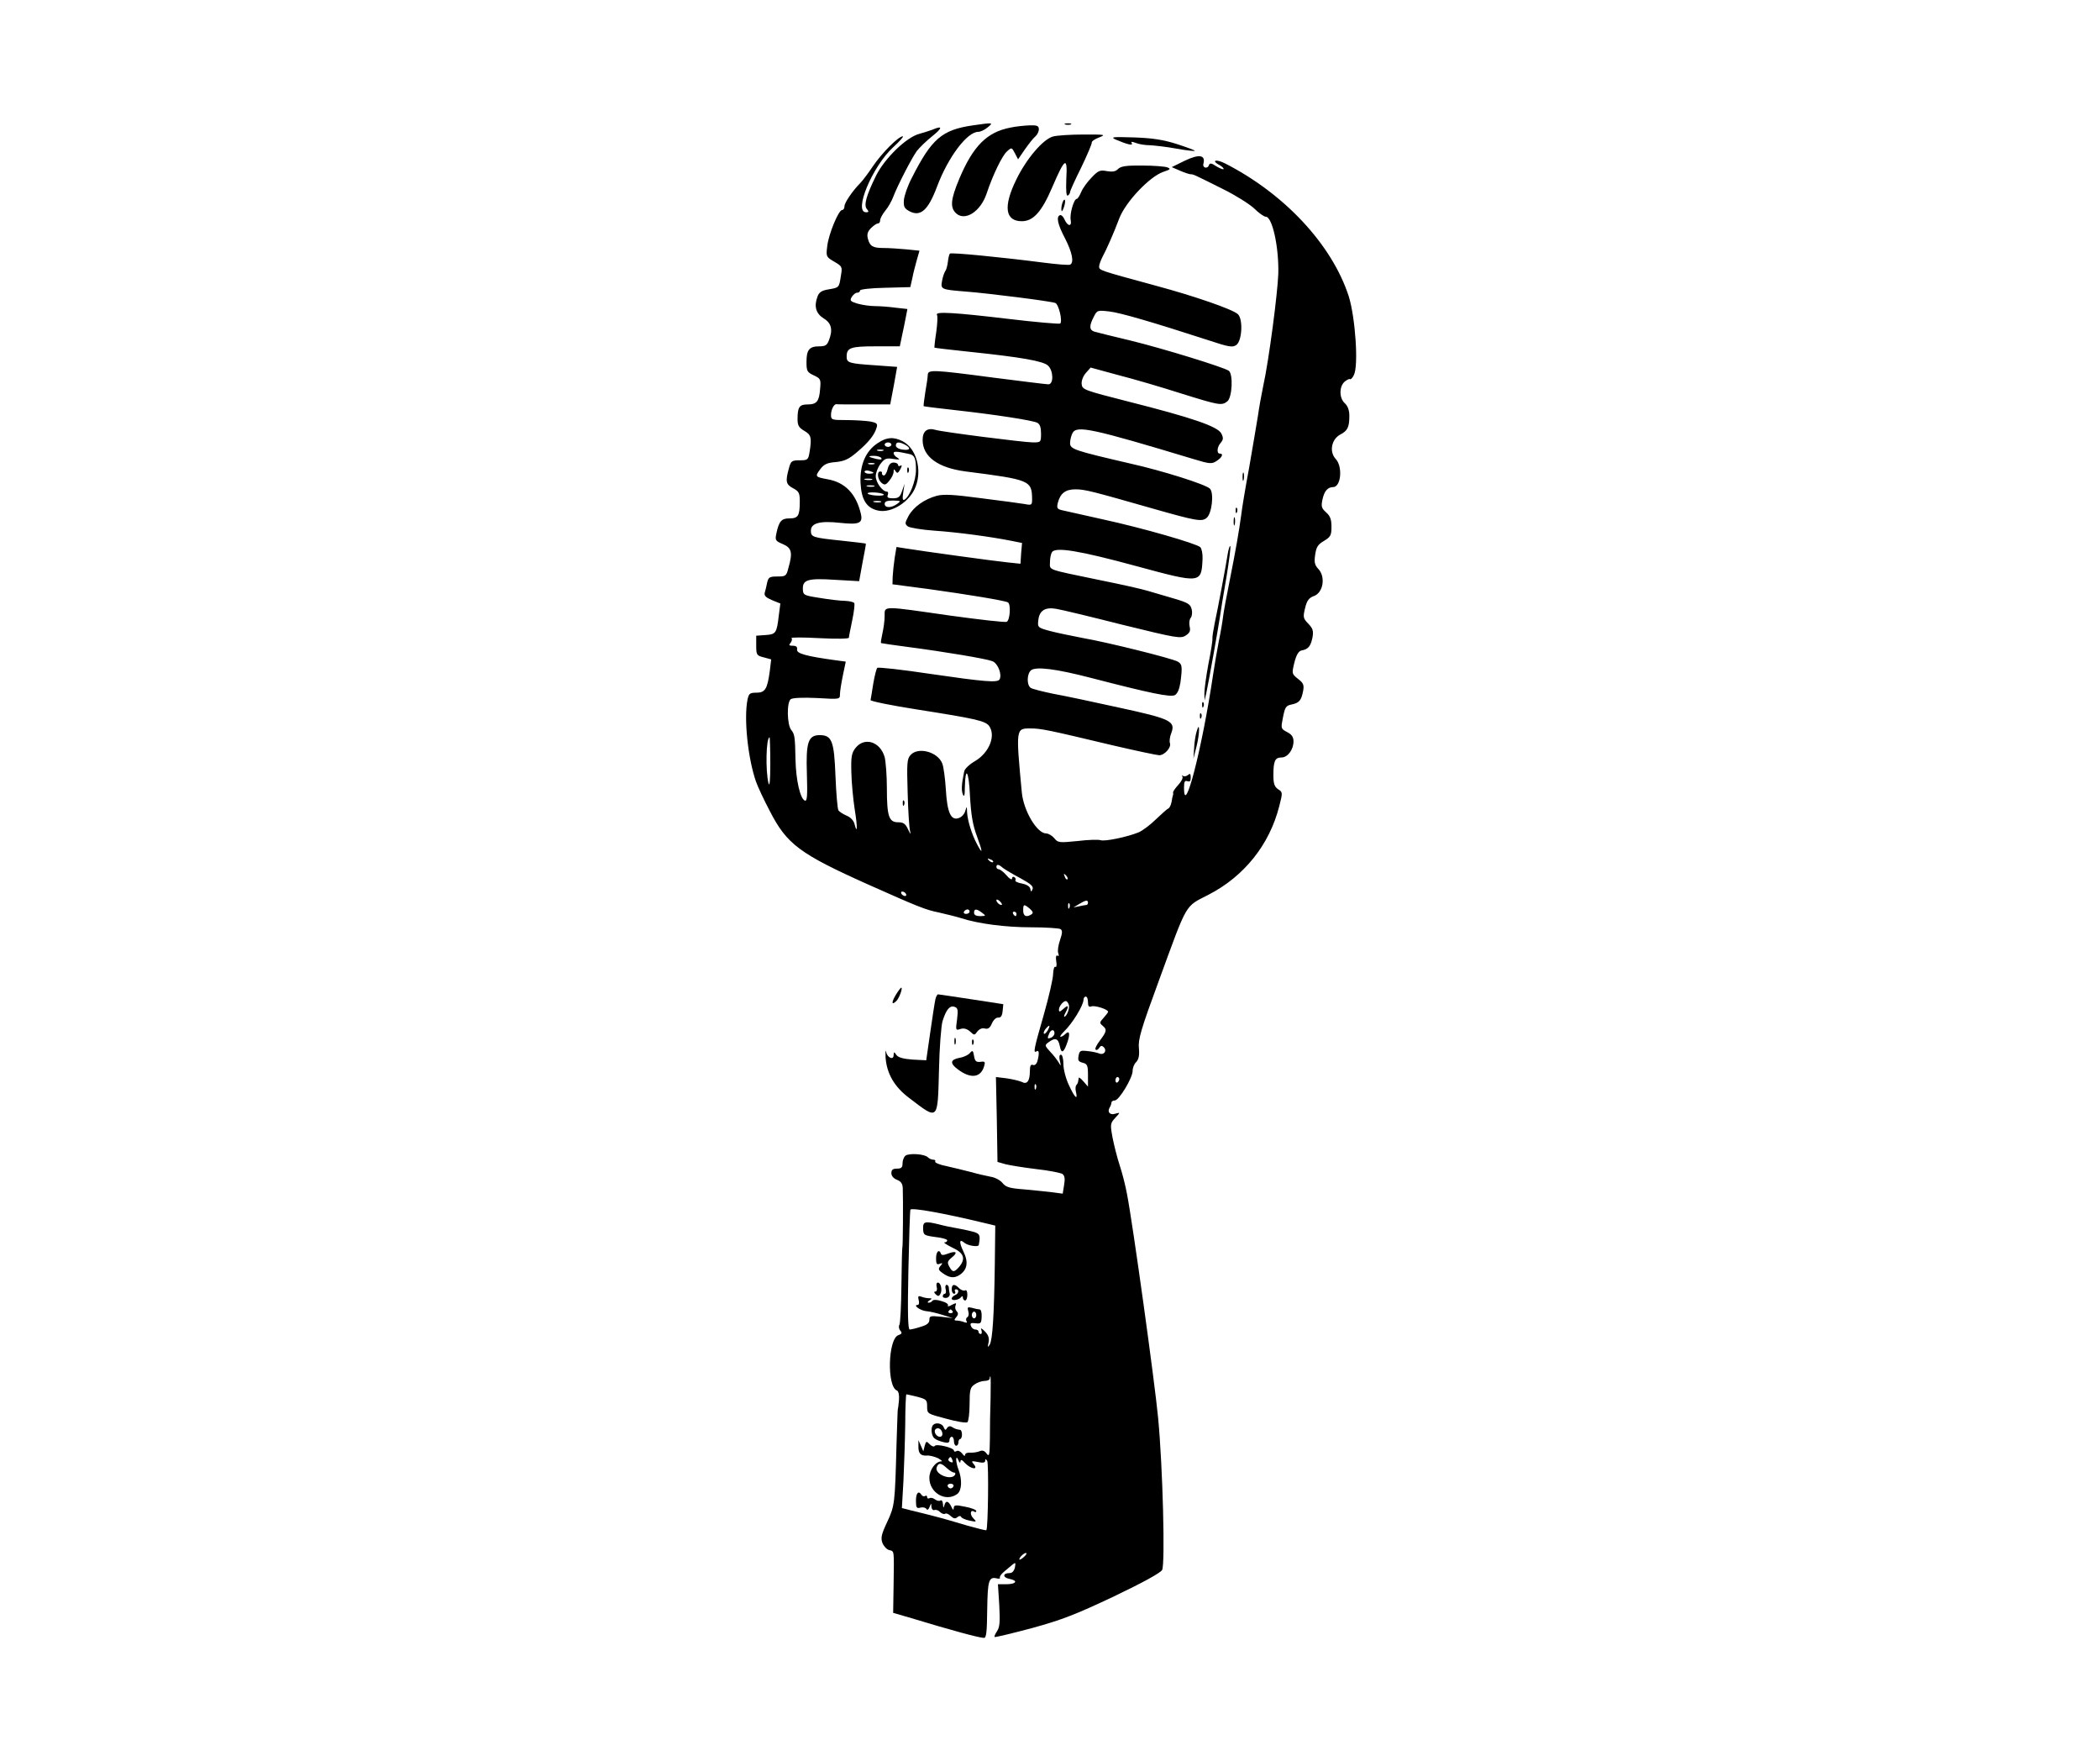 <?xml version="1.0" standalone="no"?>
<!DOCTYPE svg PUBLIC "-//W3C//DTD SVG 20010904//EN"
 "http://www.w3.org/TR/2001/REC-SVG-20010904/DTD/svg10.dtd">
<svg version="1.0" xmlns="http://www.w3.org/2000/svg"
 width="940pt" height="788pt" viewBox="0 0 940 788"
 preserveAspectRatio="xMidYMid meet">

<g transform="translate(0,788) scale(0.1,-0.1)"
fill="#000000" stroke="none">
<path d="M4355 7319 c-139 -20 -185 -60 -274 -236 -18 -34 -33 -78 -35 -98 -2
-31 2 -38 26 -51 49 -25 83 6 122 110 50 133 135 246 185 246 10 0 29 9 42 20
27 22 25 22 -66 9z"/>
<path d="M4768 7323 c6 -2 18 -2 25 0 6 3 1 5 -13 5 -14 0 -19 -2 -12 -5z"/>
<path d="M4523 7309 c-105 -20 -167 -82 -229 -229 -39 -93 -42 -129 -14 -155
40 -36 109 8 136 88 28 84 70 171 92 190 20 18 21 18 35 -9 l14 -27 31 45 c17
24 37 50 46 57 9 8 16 22 16 32 0 16 -7 19 -42 18 -24 -1 -62 -5 -85 -10z"/>
<path d="M4175 7300 c-11 -4 -38 -13 -60 -19 -58 -15 -155 -110 -193 -186 -45
-91 -56 -133 -42 -150 10 -12 9 -15 -3 -15 -58 0 28 206 121 291 29 27 49 49
43 49 -19 0 -92 -73 -133 -133 -22 -33 -48 -67 -57 -76 -34 -34 -71 -88 -71
-104 0 -10 -5 -17 -11 -17 -15 0 -60 -107 -66 -161 -6 -47 -5 -49 31 -70 36
-21 37 -23 30 -63 -8 -54 -8 -53 -55 -61 -31 -5 -43 -13 -50 -33 -16 -43 -7
-75 28 -97 35 -21 42 -51 23 -99 -8 -21 -16 -26 -43 -26 -44 0 -57 -15 -57
-70 0 -41 3 -46 33 -60 30 -14 32 -18 28 -60 -4 -56 -15 -70 -56 -70 -37 0
-45 -12 -45 -66 0 -28 6 -38 30 -52 31 -18 34 -30 24 -94 -6 -36 -8 -38 -45
-38 -35 0 -39 -3 -48 -37 -16 -58 -13 -71 19 -88 26 -14 30 -21 30 -59 0 -64
-7 -76 -46 -76 -36 0 -47 -12 -59 -68 -6 -30 -4 -33 29 -47 40 -17 45 -38 25
-107 -9 -36 -12 -38 -49 -38 -35 0 -40 -3 -46 -27 -3 -16 -8 -36 -11 -46 -3
-13 5 -21 33 -33 l37 -15 -7 -54 c-9 -78 -13 -84 -59 -87 l-42 -3 0 -44 c0
-42 2 -45 34 -53 l33 -9 -6 -50 c-11 -83 -21 -99 -60 -99 -30 0 -34 -4 -40
-31 -17 -86 2 -264 38 -367 8 -23 36 -83 62 -132 76 -148 133 -191 439 -328
222 -99 258 -114 319 -126 35 -8 79 -19 98 -25 76 -25 200 -41 313 -41 66 0
125 -4 132 -8 9 -6 9 -17 -2 -49 -8 -23 -12 -50 -8 -59 4 -10 2 -15 -3 -11 -7
4 -9 -6 -6 -25 3 -17 1 -28 -4 -25 -5 3 -9 -11 -10 -31 0 -21 -19 -103 -42
-184 -45 -156 -48 -173 -32 -163 11 7 13 -9 4 -43 -4 -14 -12 -21 -20 -18 -10
4 -14 -4 -14 -27 0 -45 -13 -62 -36 -49 -11 5 -41 12 -67 16 l-49 6 4 -190 3
-190 35 -10 c19 -5 81 -15 138 -22 57 -6 110 -17 118 -22 10 -8 12 -22 7 -50
l-6 -38 -45 6 c-25 3 -82 9 -126 13 -67 5 -83 10 -98 28 -10 13 -34 26 -55 29
-21 4 -60 13 -88 21 -27 7 -76 19 -107 26 -32 6 -55 16 -52 21 3 4 -1 8 -8 8
-8 0 -19 5 -25 11 -15 15 -84 19 -100 7 -7 -6 -13 -21 -13 -34 0 -19 -5 -24
-25 -24 -18 0 -25 -5 -25 -20 0 -13 10 -24 25 -30 18 -7 25 -17 26 -37 2 -47
1 -268 -2 -268 -1 0 -3 -75 -4 -166 -1 -91 -5 -171 -9 -178 -4 -6 -3 -18 4
-26 9 -10 7 -15 -8 -20 -47 -14 -53 -231 -7 -248 7 -3 11 -20 9 -44 -2 -21 -4
-38 -5 -38 -1 0 -3 -72 -6 -160 -7 -266 -8 -274 -42 -347 -26 -55 -29 -71 -21
-93 6 -15 19 -29 30 -32 24 -6 22 3 20 -154 l-2 -127 69 -20 c195 -59 316 -92
338 -92 10 0 13 28 14 127 2 131 7 148 44 139 9 -2 15 -1 13 3 -3 4 5 16 17
26 12 10 29 24 38 32 15 12 16 11 12 -12 -4 -16 -12 -25 -24 -25 -31 0 -32
-20 0 -26 40 -8 30 -24 -16 -24 l-36 0 6 -94 c4 -75 2 -98 -10 -116 -8 -12
-13 -23 -11 -26 3 -2 78 16 168 40 135 37 198 62 367 142 126 60 208 105 215
118 14 26 3 461 -18 681 -15 159 -113 866 -139 1000 -7 39 -22 97 -33 130 -11
33 -25 89 -32 124 -11 60 -10 64 12 88 23 25 23 25 1 19 -24 -8 -38 7 -26 27
4 6 8 17 8 22 0 6 7 10 15 10 19 0 80 101 80 133 0 13 7 31 16 39 11 12 15 29
12 62 -4 39 9 84 89 301 131 358 115 330 223 386 159 82 272 223 316 395 16
62 16 64 -5 77 -16 11 -21 25 -21 62 0 64 7 80 36 80 28 0 54 35 54 72 0 20
-8 31 -29 42 -28 15 -28 16 -18 66 9 45 13 52 38 57 34 7 44 18 52 60 5 27 2
36 -23 55 -28 23 -28 23 -16 73 9 35 19 51 32 54 30 5 41 19 49 58 5 30 2 40
-19 62 -23 24 -24 29 -14 70 8 33 17 45 38 53 43 14 55 86 21 122 -16 17 -19
30 -14 63 5 35 12 46 39 62 30 18 34 25 34 64 0 33 -6 48 -24 64 -21 19 -23
26 -16 59 8 36 23 54 47 54 36 0 44 92 12 126 -30 32 -19 88 20 109 33 17 41
33 41 84 0 25 -7 44 -20 56 -26 23 -26 75 -1 97 11 9 22 14 24 11 3 -2 11 5
17 18 22 40 7 259 -23 354 -75 230 -287 458 -554 594 -42 21 -63 12 -22 -9 11
-7 18 -14 16 -17 -3 -2 -18 4 -33 13 -20 14 -29 15 -32 6 -6 -20 -31 -14 -25
6 10 39 -20 43 -83 13 l-59 -29 37 -16 c21 -9 42 -16 48 -16 12 0 12 0 144
-66 55 -27 117 -66 139 -86 21 -21 45 -38 53 -38 29 0 59 -135 56 -255 -3 -87
-42 -387 -67 -500 -8 -38 -19 -99 -24 -135 -6 -36 -23 -139 -39 -230 -17 -91
-33 -187 -36 -215 -10 -73 -24 -155 -52 -295 -14 -69 -27 -140 -29 -158 -2
-18 -10 -68 -19 -110 -8 -42 -20 -111 -26 -152 -49 -330 -130 -644 -130 -505
0 26 3 33 15 29 11 -4 15 0 15 16 0 18 -3 20 -13 11 -8 -6 -18 -7 -22 -3 -5 4
-5 2 -2 -4 3 -6 -5 -22 -19 -37 -13 -14 -24 -30 -23 -34 1 -4 1 -10 -1 -13 -1
-3 -4 -16 -6 -30 -3 -14 -9 -26 -14 -28 -5 -2 -30 -24 -55 -48 -25 -25 -60
-51 -78 -59 -52 -21 -152 -42 -171 -35 -9 3 -56 2 -103 -4 -82 -8 -87 -8 -104
13 -9 11 -26 21 -36 21 -41 0 -101 101 -109 183 -27 287 -27 287 38 287 47 0
77 -6 366 -75 107 -25 202 -45 211 -45 24 0 55 35 48 54 -3 8 -1 28 6 45 20
53 -2 64 -233 114 -113 25 -245 53 -295 62 -49 10 -96 22 -102 27 -18 14 -16
63 2 78 22 18 111 7 269 -34 270 -70 355 -87 375 -77 12 7 20 26 25 57 9 70 8
82 -12 93 -27 15 -317 87 -422 105 -52 10 -120 24 -150 32 -55 15 -56 16 -52
50 5 42 31 58 81 49 20 -3 153 -35 295 -71 244 -60 261 -63 284 -48 18 12 22
21 17 41 -3 14 -1 31 5 38 6 7 8 25 4 39 -5 22 -17 29 -78 47 -39 11 -91 27
-116 34 -25 8 -123 30 -218 49 -241 50 -222 43 -222 80 0 17 4 37 9 45 16 24
122 7 379 -63 288 -78 290 -78 295 33 1 23 -4 46 -10 52 -16 16 -258 86 -438
125 -88 20 -170 38 -183 41 -20 5 -22 10 -17 32 11 43 34 61 79 61 43 0 76 -9
346 -86 193 -55 220 -60 241 -42 24 19 34 112 15 131 -19 19 -211 80 -359 113
-250 58 -267 64 -267 91 0 13 5 34 11 45 19 35 86 21 543 -117 72 -22 81 -22
102 -8 25 16 32 33 14 33 -15 0 -12 31 5 49 11 14 12 21 2 41 -16 31 -128 70
-417 143 -196 50 -205 53 -208 77 -2 15 6 36 18 50 l22 25 121 -33 c67 -17
194 -54 281 -82 173 -54 184 -56 209 -37 23 16 28 124 7 138 -27 17 -293 99
-440 135 -80 19 -153 37 -162 40 -22 7 -23 26 -2 66 15 30 17 30 70 24 50 -6
188 -46 444 -129 90 -30 108 -33 124 -21 26 18 31 116 7 138 -24 22 -195 81
-366 127 -253 69 -255 69 -255 86 0 8 7 27 14 41 18 33 53 112 76 174 28 74
137 189 198 209 32 11 34 13 17 20 -11 4 -61 8 -112 8 -71 1 -95 -3 -108 -15
-11 -12 -25 -14 -50 -10 -30 6 -39 3 -68 -28 -19 -19 -40 -48 -47 -65 -7 -17
-16 -31 -20 -31 -13 0 -33 -69 -27 -96 5 -30 -14 -27 -28 4 -5 12 -14 21 -20
19 -18 -6 -11 -41 23 -105 32 -63 40 -106 23 -116 -5 -4 -60 1 -123 9 -186 24
-411 46 -416 40 -3 -3 -7 -19 -9 -37 -2 -17 -7 -36 -12 -42 -4 -6 -11 -25 -14
-43 -7 -38 -5 -39 108 -48 102 -8 379 -43 399 -51 15 -6 33 -80 22 -92 -4 -3
-109 6 -234 21 -236 28 -327 34 -318 18 4 -5 2 -40 -3 -77 -6 -38 -9 -69 -8
-70 1 -1 74 -10 162 -19 228 -24 324 -41 346 -61 25 -23 26 -84 2 -84 -10 0
-121 14 -247 30 -272 36 -291 36 -293 13 0 -10 -5 -45 -11 -78 -5 -33 -9 -61
-7 -63 1 -1 63 -9 136 -17 181 -20 350 -46 372 -57 12 -6 17 -21 17 -48 0 -39
-1 -40 -36 -40 -40 0 -408 47 -436 56 -37 11 -58 -5 -58 -45 0 -75 69 -125
193 -141 288 -37 296 -40 297 -124 0 -26 -2 -28 -32 -22 -18 3 -105 15 -194
26 -127 17 -170 19 -201 11 -55 -15 -103 -49 -126 -90 -17 -32 -17 -36 -3 -47
9 -6 62 -15 119 -19 103 -7 251 -27 342 -45 l50 -10 -4 -46 -3 -47 -57 6 c-52
5 -373 49 -460 63 l-38 6 -8 -48 c-4 -27 -8 -65 -9 -84 l-1 -35 160 -21 c173
-24 344 -52 357 -60 14 -9 9 -81 -6 -87 -8 -3 -122 10 -253 28 -307 44 -293
45 -293 -2 0 -21 -5 -56 -10 -78 -5 -22 -8 -41 -6 -43 2 -1 55 -9 117 -17 168
-22 353 -53 381 -64 25 -9 45 -61 32 -82 -9 -15 -69 -10 -309 25 -126 19 -234
31 -238 27 -4 -4 -12 -36 -18 -71 -5 -34 -11 -67 -12 -73 -1 -5 91 -24 213
-43 255 -40 299 -50 317 -72 32 -43 2 -120 -62 -158 -26 -15 -47 -35 -49 -47
-12 -58 -13 -84 -6 -102 6 -14 9 -6 9 30 2 101 18 76 23 -37 5 -86 12 -129 31
-180 27 -74 27 -86 0 -35 -23 43 -42 105 -44 142 -1 28 -1 28 -8 6 -3 -13 -16
-28 -29 -32 -35 -13 -52 24 -58 127 -3 49 -10 102 -16 117 -20 52 -108 76
-142 38 -16 -17 -17 -37 -13 -168 2 -81 7 -159 11 -173 4 -17 2 -15 -9 8 -12
26 -21 32 -45 32 -41 0 -50 27 -50 153 0 56 -5 119 -10 139 -20 69 -90 91
-130 41 -18 -23 -21 -39 -19 -110 1 -46 8 -120 15 -165 13 -79 12 -117 -1 -65
-4 15 -18 30 -36 37 -16 7 -33 18 -36 24 -4 6 -10 75 -13 152 -6 158 -16 184
-71 184 -51 0 -62 -32 -57 -174 3 -98 1 -123 -9 -119 -21 8 -40 92 -42 183 -2
105 -4 114 -19 133 -19 23 -21 125 -2 138 9 6 54 8 118 5 101 -6 102 -6 102
17 0 12 6 50 13 84 l13 62 -45 6 c-131 18 -176 30 -173 48 2 12 -4 17 -19 17
-17 0 -19 3 -10 13 6 8 8 17 4 21 -4 4 52 4 125 0 76 -4 132 -3 132 2 0 5 7
40 15 78 8 38 12 73 9 77 -3 5 -22 9 -42 10 -20 0 -71 6 -112 13 -72 11 -75
13 -76 39 -2 43 24 50 145 42 l107 -6 15 83 c9 46 16 84 15 85 -1 1 -48 7
-106 13 -133 14 -140 16 -140 45 0 34 41 45 131 35 84 -9 102 -2 93 39 -21 90
-70 142 -149 156 -55 10 -58 12 -34 44 17 23 31 30 70 33 39 4 59 13 96 45 51
43 78 77 87 109 6 18 1 22 -31 28 -21 3 -68 6 -105 6 -64 0 -68 1 -68 23 0 23
13 49 24 48 3 -1 59 -1 124 -1 l117 0 16 84 15 84 -96 7 c-120 8 -130 11 -130
39 0 40 18 46 131 46 l107 0 10 48 c6 26 13 63 17 83 l7 36 -54 6 c-29 4 -70
7 -92 7 -21 0 -56 5 -77 11 -33 10 -36 14 -26 30 7 11 17 19 24 19 7 0 13 4
13 10 0 5 49 11 113 12 l112 3 9 40 c4 22 14 59 20 81 l12 42 -59 6 c-33 3
-78 6 -101 6 -50 0 -62 8 -71 42 -5 19 -1 32 14 47 12 12 26 21 31 21 6 0 10
6 10 14 0 8 10 27 23 43 13 15 29 44 36 63 19 50 81 170 105 204 12 15 43 46
70 67 46 37 46 48 1 29z m-727 -2837 c0 -75 -3 -107 -8 -88 -14 55 -11 205 5
205 1 0 3 -53 3 -117z m997 -441 c-3 -3 -11 0 -18 7 -9 10 -8 11 6 5 10 -3 15
-9 12 -12z m44 -26 c9 -7 44 -28 78 -46 46 -25 60 -37 55 -49 -6 -14 -7 -14
-10 1 -2 11 -17 20 -38 24 -18 3 -32 10 -29 14 3 5 1 11 -5 15 -5 3 -10 0 -10
-7 0 -7 -12 -1 -25 15 -13 15 -29 27 -35 27 -5 0 -10 5 -10 10 0 14 11 12 29
-4z m289 -51 c-3 -3 -9 2 -12 12 -6 14 -5 15 5 6 7 -7 10 -15 7 -18z m-723
-65 c3 -5 2 -10 -4 -10 -5 0 -13 5 -16 10 -3 6 -2 10 4 10 5 0 13 -4 16 -10z
m430 -49 c-6 -5 -25 10 -25 20 0 5 6 4 14 -3 8 -7 12 -15 11 -17z m385 9 c0
-5 -3 -10 -7 -10 -5 0 -19 -3 -33 -6 l-25 -5 25 15 c30 18 40 20 40 6z m-83
-22 c-3 -8 -6 -5 -6 6 -1 11 2 17 5 13 3 -3 4 -12 1 -19z m-177 -5 c14 -13 16
-19 7 -25 -23 -15 -37 -8 -37 17 0 30 3 30 30 8z m-270 -13 c0 -5 -7 -10 -16
-10 -8 0 -12 5 -9 10 3 6 10 10 16 10 5 0 9 -4 9 -10z m56 -5 c18 -14 18 -14
-8 -15 -18 0 -28 5 -28 15 0 19 11 19 36 0z m154 -5 c0 -5 -2 -10 -4 -10 -3 0
-8 5 -11 10 -3 6 -1 10 4 10 6 0 11 -4 11 -10z m320 -395 c0 -18 4 -23 15 -19
15 6 75 -13 75 -24 0 -3 -9 -15 -20 -27 -18 -20 -19 -23 -5 -35 21 -17 19 -26
-11 -66 -15 -19 -24 -38 -20 -41 4 -4 11 -1 16 7 7 11 12 12 21 3 15 -15 1
-36 -20 -28 -9 4 -32 9 -52 11 -33 4 -37 2 -41 -21 -4 -20 -1 -26 18 -31 21
-5 24 -12 24 -57 l0 -50 -20 23 c-11 13 -21 20 -21 17 -1 -4 -2 -11 -3 -16 0
-5 -4 -13 -8 -17 -4 -4 -5 -18 -2 -30 10 -41 -6 -26 -31 29 -14 29 -25 71 -25
95 0 24 -5 42 -11 42 -7 0 -9 -10 -5 -27 6 -25 5 -26 -5 -8 -7 11 -23 33 -38
48 -25 28 -26 29 -7 43 30 22 43 17 50 -18 7 -36 18 -30 35 21 12 37 7 51 -11
33 -7 -7 -16 -12 -21 -12 -4 0 2 10 15 23 38 36 88 118 88 143 0 8 5 14 10 14
6 0 10 -11 10 -25z m-86 -11 c6 -14 -9 -54 -20 -54 -2 0 0 9 6 19 16 30 12 36
-10 16 -16 -14 -20 -15 -20 -4 0 16 19 39 31 39 4 0 10 -7 13 -16z m-94 -115
c-7 -11 -14 -18 -17 -15 -3 3 0 12 7 21 18 21 23 19 10 -6z m30 -13 c0 -8 -7
-16 -15 -20 -17 -6 -18 -4 -9 18 8 20 24 21 24 2z m290 -205 c0 -6 -4 -12 -8
-15 -5 -3 -9 1 -9 9 0 8 4 15 9 15 4 0 8 -4 8 -9z m-373 -43 c-3 -8 -6 -5 -6
6 -1 11 2 17 5 13 3 -3 4 -12 1 -19z m-232 -601 l50 -12 -2 -170 c-3 -226 -10
-342 -23 -363 -9 -14 -10 -12 -5 10 4 20 -1 34 -17 50 -15 15 -20 17 -15 5 3
-9 2 -17 -3 -17 -6 0 -10 5 -10 10 0 6 -6 10 -14 10 -8 0 -17 7 -20 16 -5 12
0 15 21 12 23 -3 26 0 27 30 1 17 -3 32 -9 32 -5 0 -21 3 -34 7 -20 5 -22 3
-17 -15 4 -11 2 -23 -4 -27 -6 -3 -7 -11 -4 -17 5 -8 1 -9 -10 -5 -10 4 -25 7
-33 7 -13 0 -13 3 -3 15 10 11 10 19 2 27 -6 6 -8 17 -5 25 5 13 3 13 -17 3
-12 -7 -20 -8 -17 -3 4 6 -9 15 -28 20 -21 7 -37 7 -41 2 -3 -5 -11 -9 -17 -9
-7 0 -6 4 3 10 13 8 13 10 -2 10 -9 0 -24 3 -34 7 -14 5 -16 2 -12 -15 4 -12
1 -22 -4 -22 -24 0 12 -26 39 -28 15 -1 48 -9 73 -17 l45 -14 -52 6 c-48 5
-53 4 -53 -14 0 -14 -11 -23 -39 -31 -21 -7 -43 -12 -49 -12 -8 0 -10 74 -6
263 3 144 7 267 9 273 3 11 152 -16 330 -59z m-141 -395 c3 -5 -1 -9 -9 -9 -8
0 -12 4 -9 9 3 4 7 8 9 8 2 0 6 -4 9 -8z m106 -17 c0 -8 -4 -15 -10 -15 -5 0
-10 7 -10 15 0 8 5 15 10 15 6 0 10 -7 10 -15z m64 -372 c-2 -54 -3 -136 -3
-182 -1 -74 -3 -82 -15 -66 -9 13 -19 16 -32 10 -10 -4 -29 -7 -41 -6 -13 1
-23 -3 -23 -10 0 -7 -6 -5 -13 6 -8 10 -19 15 -25 11 -7 -4 -12 -3 -12 2 0 13
-79 32 -86 21 -3 -5 -13 -2 -22 7 -15 16 -17 15 -23 -7 l-6 -24 -11 25 -11 25
0 -25 c-1 -34 9 -46 38 -44 13 1 35 -5 50 -12 14 -8 21 -14 15 -14 -26 0 -54
-38 -54 -74 0 -67 73 -110 125 -72 20 15 23 64 5 110 -13 34 -13 71 0 41 5
-12 9 -14 9 -6 1 11 7 9 21 -7 26 -27 61 -32 39 -5 -13 15 -11 16 19 10 22 -5
32 -3 32 6 0 9 2 9 9 -1 7 -12 4 -303 -4 -310 -2 -2 -41 8 -87 21 -46 14 -112
33 -148 42 -36 9 -82 21 -104 26 l-39 10 7 122 c3 67 7 182 8 255 0 72 3 132
5 132 2 0 24 -5 49 -11 41 -11 44 -14 44 -44 0 -32 1 -32 85 -54 46 -13 89
-20 95 -16 5 3 10 39 10 80 0 65 3 76 22 89 12 9 33 16 45 16 13 0 23 5 23 10
0 6 1 10 3 10 2 0 2 -44 1 -97z m-171 -277 c4 -10 1 -13 -8 -9 -8 3 -12 9 -9
14 7 12 11 11 17 -5z m-25 -36 c12 -11 26 -20 32 -20 6 0 8 -4 5 -10 -17 -28
-94 3 -82 34 8 21 19 20 45 -4z m30 -81 c-2 -6 -8 -10 -13 -10 -5 0 -11 4 -13
10 -2 6 4 11 13 11 9 0 15 -5 13 -11z m318 -314 c-8 -8 -18 -15 -22 -15 -3 0
-1 7 6 15 7 8 17 15 22 15 5 0 3 -7 -6 -15z"/>
<path d="M4132 2381 c1 -28 4 -30 55 -37 29 -3 53 -10 53 -15 0 -5 -6 -9 -12
-9 -7 0 8 -10 34 -23 53 -24 62 -50 31 -87 -22 -25 -30 -25 -44 2 -10 18 -8
24 11 40 29 23 21 32 -16 18 -20 -8 -30 -8 -32 -1 -8 23 -22 10 -22 -20 0 -25
3 -30 16 -25 14 5 15 4 4 -9 -11 -13 -10 -18 6 -30 32 -24 54 -27 79 -11 35
23 41 58 17 106 -20 42 -18 58 5 38 16 -13 62 -20 64 -10 9 46 5 52 -30 61
-20 5 -52 12 -71 15 -19 3 -53 10 -75 16 -65 16 -74 14 -73 -19z"/>
<path d="M4193 2120 c3 -11 0 -20 -6 -20 -7 0 -7 -4 1 -12 10 -10 15 -10 21 1
10 16 3 51 -11 51 -6 0 -8 -9 -5 -20z"/>
<path d="M4233 2110 c3 -11 1 -20 -4 -20 -5 0 -9 -5 -9 -11 0 -6 8 -9 18 -7 9
2 15 11 13 19 -2 8 -4 20 -4 27 0 6 -5 12 -10 12 -5 0 -7 -9 -4 -20z"/>
<path d="M4260 2110 c0 -11 5 -20 11 -20 5 0 7 5 4 10 -3 6 -1 10 4 10 16 0
13 -20 -4 -26 -8 -4 -15 -10 -15 -16 0 -11 33 -6 42 7 5 6 8 5 8 -2 0 -7 5
-13 10 -13 6 0 10 12 10 26 0 14 -4 23 -10 19 -6 -3 -17 1 -26 9 -21 22 -34
20 -34 -4z"/>
<path d="M4177 1503 c-12 -11 -8 -50 6 -60 6 -6 24 -13 40 -17 20 -5 27 -3 27
9 0 8 5 15 10 15 6 0 10 -9 10 -20 0 -11 5 -20 10 -20 6 0 10 7 10 15 0 8 4
15 8 15 4 0 8 9 8 20 0 11 -4 21 -8 21 -20 3 -24 5 -37 13 -8 5 -16 4 -22 -5
-6 -11 -9 -10 -15 4 -6 17 -35 23 -47 10z m41 -36 c2 -10 -3 -17 -11 -17 -16
0 -30 24 -19 34 10 10 27 1 30 -17z"/>
<path d="M4100 1164 c0 -31 3 -36 20 -31 11 3 23 0 27 -6 4 -7 9 -3 14 9 7 18
8 18 8 1 1 -10 7 -17 13 -15 7 3 19 -1 26 -9 8 -7 18 -11 23 -7 5 3 16 -2 25
-11 12 -11 20 -13 29 -5 7 6 15 7 17 2 1 -5 18 -13 37 -17 33 -7 34 -6 18 10
-17 17 -14 41 4 30 5 -4 9 -2 9 3 0 5 -22 14 -50 19 -43 9 -50 8 -51 -6 0 -11
-4 -9 -11 7 -13 26 -25 28 -31 5 -3 -13 -5 -12 -6 5 -1 13 -5 20 -11 17 -6 -4
-17 -1 -25 5 -8 6 -19 9 -25 5 -5 -3 -10 -1 -10 5 0 6 -4 9 -9 5 -5 -3 -12 -1
-16 5 -13 21 -25 9 -25 -26z"/>
<path d="M4713 7269 c-45 -13 -119 -100 -164 -193 -59 -120 -50 -186 25 -186
51 0 89 42 136 152 57 133 69 140 63 37 -2 -54 0 -79 7 -74 5 3 10 10 10 16 0
5 22 54 50 110 27 56 48 106 47 111 -1 6 14 16 33 23 32 13 27 13 -70 13 -58
0 -119 -4 -137 -9z"/>
<path d="M4995 7255 c52 -22 78 -28 71 -16 -5 8 0 8 19 1 15 -6 43 -10 63 -10
20 -1 73 -7 117 -15 43 -8 81 -12 83 -10 2 2 -33 15 -79 30 -63 20 -110 27
-193 30 -98 3 -107 2 -81 -10z"/>
<path d="M4757 6976 c-4 -10 -7 -25 -6 -34 0 -11 4 -9 10 7 5 13 8 29 6 35 -2
5 -6 2 -10 -8z"/>
<path d="M3929 5897 c-54 -35 -81 -98 -77 -179 4 -75 27 -112 79 -123 60 -13
143 40 168 108 29 77 2 170 -58 202 -41 21 -72 19 -112 -8z m61 -7 c0 -5 -7
-10 -15 -10 -8 0 -15 5 -15 10 0 6 7 10 15 10 8 0 15 -4 15 -10z m61 0 c29
-16 23 -27 -11 -22 -17 2 -30 10 -30 18 0 17 14 18 41 4z m-98 -27 c-7 -2 -19
-2 -25 0 -7 3 -2 5 12 5 14 0 19 -2 13 -5z m118 -15 c23 -5 29 -20 29 -71 0
-47 -27 -118 -51 -133 -9 -5 -10 4 -6 32 l6 39 -11 -32 c-9 -27 -16 -33 -41
-33 -22 0 -28 4 -23 15 3 8 1 15 -4 15 -20 0 -50 41 -50 69 0 15 10 41 22 56
18 23 26 26 57 21 27 -4 32 -3 19 5 -10 5 -18 15 -18 21 0 9 12 9 71 -4z
m-126 -18 c4 -7 -3 -8 -22 -4 -38 9 -42 14 -10 14 14 0 29 -5 32 -10z m-32
-27 c-7 -2 -19 -2 -25 0 -7 3 -2 5 12 5 14 0 19 -2 13 -5z m-3 -39 c0 -2 -9
-4 -20 -4 -11 0 -20 4 -20 9 0 5 9 7 20 4 11 -3 20 -7 20 -9z m-7 -31 c-7 -2
-21 -2 -30 0 -10 3 -4 5 12 5 17 0 24 -2 18 -5z m10 -30 c-7 -2 -21 -2 -30 0
-10 3 -4 5 12 5 17 0 24 -2 18 -5z m43 -36 c4 -3 -10 -6 -30 -5 -20 1 -39 5
-42 9 -5 9 62 6 72 -4z m-13 -34 c-7 -2 -21 -2 -30 0 -10 3 -4 5 12 5 17 0 24
-2 18 -5z m73 -8 c-26 -19 -56 -19 -56 0 0 11 11 15 38 15 35 -1 36 -2 18 -15z"/>
<path d="M3973 5780 c-4 -17 -12 -29 -18 -28 -5 2 -9 6 -7 11 1 4 -2 7 -8 7
-16 0 -12 -36 6 -51 14 -11 19 -10 35 10 11 13 19 31 19 40 0 13 2 13 9 2 7
-11 11 -9 21 9 8 15 8 20 1 16 -6 -4 -11 -2 -11 3 0 6 -9 11 -20 11 -13 0 -22
-9 -27 -30z"/>
<path d="M4061 5774 c0 -11 3 -14 6 -6 3 7 2 16 -1 19 -3 4 -6 -2 -5 -13z"/>
<path d="M5562 5745 c0 -16 2 -22 5 -12 2 9 2 23 0 30 -3 6 -5 -1 -5 -18z"/>
<path d="M5531 5594 c0 -11 3 -14 6 -6 3 7 2 16 -1 19 -3 4 -6 -2 -5 -13z"/>
<path d="M5522 5545 c0 -16 2 -22 5 -12 2 9 2 23 0 30 -3 6 -5 -1 -5 -18z"/>
<path d="M5495 5398 c-9 -57 -43 -239 -58 -308 -6 -30 -11 -61 -10 -69 1 -8
-7 -59 -18 -113 -10 -54 -18 -113 -18 -131 l1 -32 8 35 c11 52 51 277 60 335
4 28 17 110 30 183 12 74 20 136 17 138 -3 3 -8 -14 -12 -38z"/>
<path d="M5381 4724 c0 -11 3 -14 6 -6 3 7 2 16 -1 19 -3 4 -6 -2 -5 -13z"/>
<path d="M5371 4674 c0 -11 3 -14 6 -6 3 7 2 16 -1 19 -3 4 -6 -2 -5 -13z"/>
<path d="M5356 4605 c-5 -16 -10 -50 -11 -75 l-3 -45 14 55 c15 60 15 119 0
65z"/>
<path d="M4041 4284 c0 -11 3 -14 6 -6 3 7 2 16 -1 19 -3 4 -6 -2 -5 -13z"/>
<path d="M4010 3428 c-21 -35 -19 -49 3 -27 13 14 29 59 21 59 -2 0 -13 -14
-24 -32z"/>
<path d="M4187 3408 c-3 -13 -13 -79 -23 -148 l-18 -125 -60 3 c-41 3 -64 9
-73 20 -11 16 -12 16 -13 0 0 -24 -28 -12 -34 15 -3 12 -3 1 -2 -25 5 -72 39
-132 106 -182 131 -100 127 -104 133 122 2 103 10 203 16 222 16 52 33 72 54
64 15 -5 16 -14 11 -56 -7 -49 -6 -50 15 -43 15 5 29 1 43 -11 19 -18 20 -18
33 0 9 11 22 17 34 13 14 -3 22 2 31 23 7 16 19 27 28 26 12 -1 18 8 20 30 l3
30 -143 22 c-79 12 -146 22 -149 22 -4 0 -9 -10 -12 -22z"/>
<path d="M4272 3220 c0 -14 2 -19 5 -12 2 6 2 18 0 25 -3 6 -5 1 -5 -13z"/>
<path d="M4351 3214 c0 -11 3 -14 6 -6 3 7 2 16 -1 19 -3 4 -6 -2 -5 -13z"/>
<path d="M4342 3168 c-7 -9 -28 -19 -47 -22 -42 -8 -44 -25 -7 -52 57 -43 102
-37 117 14 6 20 4 23 -16 20 -19 -2 -25 2 -29 26 -4 25 -7 27 -18 14z"/>
</g>
</svg>
